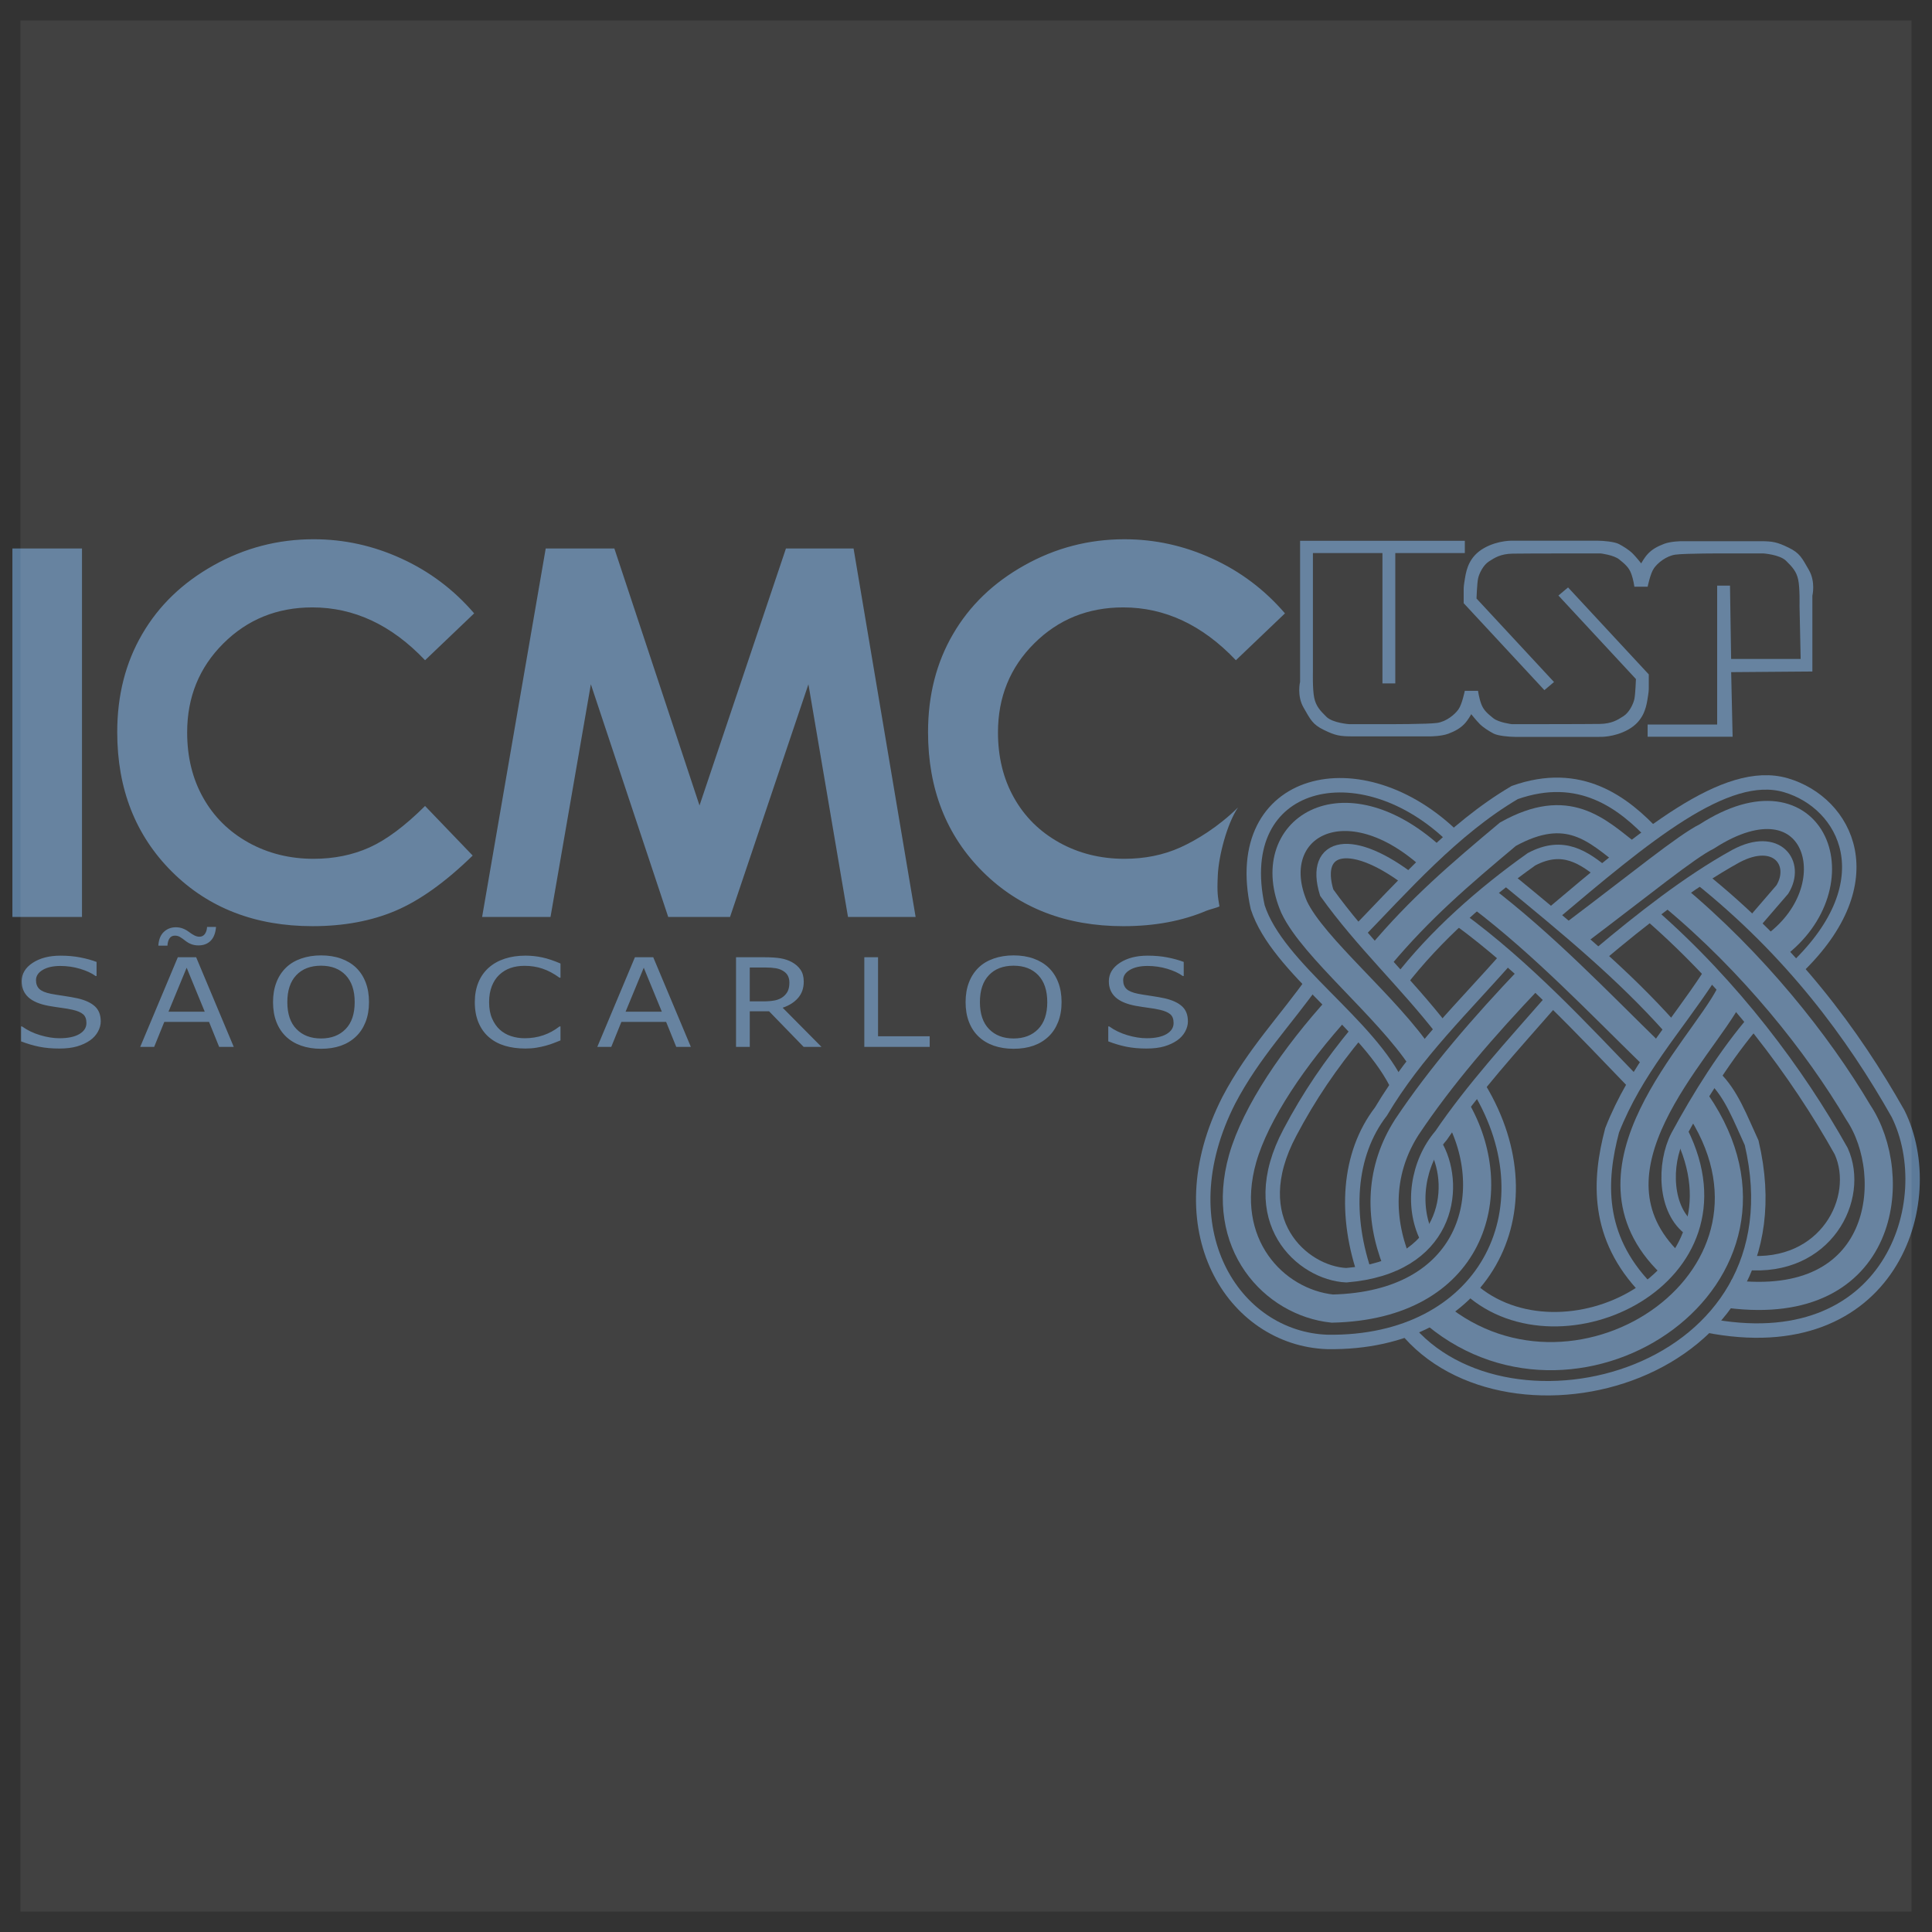 <?xml version="1.0" encoding="UTF-8" standalone="no"?>
<!-- Created with Inkscape (http://www.inkscape.org/) -->

<svg
   xmlns:dc="http://purl.org/dc/elements/1.1/"
   xmlns:cc="http://creativecommons.org/ns#"
   xmlns:rdf="http://www.w3.org/1999/02/22-rdf-syntax-ns#"
   xmlns:svg="http://www.w3.org/2000/svg"
   xmlns="http://www.w3.org/2000/svg"
   xmlns:sodipodi="http://sodipodi.sourceforge.net/DTD/sodipodi-0.dtd"
   xmlns:inkscape="http://www.inkscape.org/namespaces/inkscape"
   width="150"
   height="150"
   id="svg3054"
   version="1.1"
   inkscape:version="0.48.4 r9939"
   sodipodi:docname="Novo documento 2">
  <rect width="100%" height="100%" fill="#333333" stroke="none"/>
  <defs
     id="defs3056" />
  <sodipodi:namedview
     id="base"
     pagecolor="#ffffff"
     bordercolor="#666666"
     borderopacity="1.0"
     inkscape:pageopacity="0.0"
     inkscape:pageshadow="2"
     inkscape:zoom="3.959798"
     inkscape:cx="61.613808"
     inkscape:cy="67.517921"
     inkscape:document-units="px"
     inkscape:current-layer="layer1"
     showgrid="false"
     inkscape:window-width="1863"
     inkscape:window-height="1056"
     inkscape:window-x="57"
     inkscape:window-y="24"
     inkscape:window-maximized="1" />
  <g
     inkscape:label="Camada 1"
     inkscape:groupmode="layer"
     id="layer1"
     transform="translate(0,-902.362)">
    <g
       id="g3164">
      <g
         transform="matrix(0.52,0,0,0.52,29.322,360.224)"
         id="g3129">
        <path
           id="path2995"
           d="m 150.022,1144.609 1.915,0 0,-19.462 10.383,0 0,-1.826 -24.596,0 0,21.054 c 0,0 -0.509,2.064 0.517,3.841 1.026,1.778 1.336,2.52 3.039,3.344 1.702,0.825 2.34,0.959 4.306,0.959 1.968,0 11.62,0 11.62,0 0,0 1.621,-0.01 2.661,-0.4 1.039,-0.395 1.774,-0.824 2.371,-1.442 0.596,-0.618 1.039,-1.475 1.039,-1.475 0,0 0.752,0.951 1.278,1.475 0.524,0.525 1.377,1.059 2.05,1.415 0.672,0.356 2.366,0.5 3.174,0.5 0.807,0 12.611,0 12.611,0 0,0 2.194,0.12 4.359,-1.104 2.165,-1.224 2.611,-3.114 2.825,-4.388 0.212,-1.274 0.212,-1.462 0.212,-1.864 0,-0.403 0,-1.97 0,-1.97 l -3.586,-3.862 -8.465,-9.123 -1.438,1.21 11.572,12.469 c 0,0 -0.077,2.237 -0.234,2.984 -0.158,0.746 -0.762,2.006 -1.629,2.558 -0.865,0.55 -1.714,1.123 -3.519,1.159 -1.805,0.035 -13.143,0.035 -13.143,0.035 0,0 -1.959,-0.229 -2.786,-0.899 -0.828,-0.671 -1.438,-1.175 -1.784,-2.106 -0.346,-0.931 -0.479,-1.97 -0.479,-1.97 l -1.981,0 c 0,0 -0.388,1.97 -0.94,2.759 -0.552,0.789 -1.827,1.833 -3.191,2.031 -1.364,0.199 -7.371,0.185 -7.371,0.185 l -5.759,0 c 0,0 -2.459,-0.171 -3.395,-1.094 -0.938,-0.924 -1.561,-1.591 -1.825,-2.842 -0.263,-1.252 -0.195,-3.868 -0.195,-3.868 l 0,-12.848 0,-4.896 10.383,0 0,19.462 z m -29.046,50.454 c 0,0.521 -0.141,1.038 -0.42,1.546 -0.28,0.509 -0.672,0.939 -1.175,1.295 -0.551,0.384 -1.195,0.681 -1.93,0.899 -0.736,0.215 -1.624,0.323 -2.66,0.323 -1.11,0 -2.111,-0.09 -2.999,-0.27 -0.887,-0.179 -1.79,-0.445 -2.709,-0.801 l 0,-2.228 0.145,0 c 0.781,0.565 1.68,0.998 2.701,1.304 1.022,0.304 1.984,0.458 2.882,0.458 1.27,0 2.26,-0.206 2.967,-0.62 0.706,-0.414 1.06,-0.964 1.06,-1.654 0,-0.593 -0.166,-1.03 -0.501,-1.312 -0.336,-0.282 -0.846,-0.5 -1.529,-0.656 -0.519,-0.12 -1.077,-0.219 -1.683,-0.295 -0.605,-0.08 -1.245,-0.179 -1.924,-0.297 -1.365,-0.253 -2.38,-0.681 -3.039,-1.289 -0.661,-0.611 -0.99,-1.403 -0.99,-2.377 0,-1.12 0.545,-2.04 1.637,-2.755 1.09,-0.715 2.476,-1.074 4.155,-1.074 1.083,0 2.076,0.089 2.981,0.269 0.906,0.179 1.709,0.403 2.405,0.666 l 0,2.101 -0.145,0 c -0.586,-0.432 -1.357,-0.787 -2.316,-1.074 -0.955,-0.285 -1.934,-0.426 -2.935,-0.426 -1.096,0 -1.98,0.196 -2.645,0.593 -0.669,0.395 -1.001,0.905 -1.001,1.528 0,0.559 0.166,0.994 0.499,1.314 0.329,0.316 0.912,0.561 1.75,0.726 0.443,0.086 1.069,0.188 1.885,0.307 0.814,0.12 1.504,0.242 2.072,0.367 1.146,0.264 2.009,0.664 2.589,1.198 0.58,0.53 0.87,1.276 0.87,2.236 z m -20.812,-8.026 c 0.629,0.599 1.11,1.331 1.446,2.203 0.336,0.869 0.502,1.854 0.502,2.955 0,1.105 -0.17,2.092 -0.514,2.964 -0.343,0.871 -0.82,1.599 -1.435,2.179 -0.636,0.608 -1.386,1.061 -2.254,1.367 -0.865,0.304 -1.856,0.458 -2.966,0.458 -1.086,0 -2.072,-0.156 -2.96,-0.466 -0.887,-0.312 -1.641,-0.764 -2.264,-1.359 -0.623,-0.593 -1.1,-1.32 -1.435,-2.185 -0.336,-0.863 -0.502,-1.846 -0.502,-2.958 0,-1.089 0.166,-2.067 0.499,-2.933 0.329,-0.866 0.812,-1.609 1.45,-2.225 0.608,-0.589 1.361,-1.038 2.263,-1.35 0.902,-0.31 1.885,-0.466 2.95,-0.466 1.104,0 2.098,0.156 2.978,0.472 0.88,0.312 1.626,0.761 2.243,1.344 z m -0.188,5.157 c 0,-1.736 -0.449,-3.078 -1.347,-4.022 -0.899,-0.941 -2.123,-1.414 -3.678,-1.414 -1.567,0 -2.797,0.472 -3.692,1.414 -0.895,0.945 -1.34,2.286 -1.34,4.022 0,1.758 0.456,3.103 1.367,4.031 0.91,0.932 2.132,1.399 3.665,1.399 1.534,0 2.754,-0.466 3.663,-1.399 0.91,-0.929 1.363,-2.274 1.363,-4.031 z m -17.556,6.689 -9.761,0 0,-13.384 2.051,0 0,11.8 7.71,0 0,1.584 z m -16.152,0 -2.663,0 -5.166,-5.32 -2.882,0 0,5.32 -2.051,0 0,-13.384 4.321,0 c 0.93,0 1.709,0.053 2.331,0.158 0.619,0.104 1.18,0.291 1.676,0.561 0.559,0.306 0.996,0.69 1.311,1.156 0.315,0.464 0.471,1.052 0.471,1.768 0,0.963 -0.28,1.77 -0.839,2.42 -0.559,0.651 -1.33,1.143 -2.31,1.47 l 5.8,5.851 z m -4.795,-9.616 c 0,-0.383 -0.077,-0.724 -0.234,-1.021 -0.155,-0.297 -0.414,-0.546 -0.771,-0.751 -0.296,-0.172 -0.65,-0.295 -1.056,-0.362 -0.407,-0.07 -0.889,-0.104 -1.44,-0.104 l -2.415,0 0,5.053 2.072,0 c 0.65,0 1.216,-0.049 1.701,-0.147 0.48,-0.101 0.89,-0.285 1.23,-0.555 0.311,-0.251 0.541,-0.54 0.69,-0.865 0.149,-0.329 0.223,-0.743 0.223,-1.246 z m -14.709,9.616 -2.183,0 -1.51,-3.731 -6.684,0 -1.51,3.731 -2.084,0 5.616,-13.384 2.737,0 5.616,13.384 z m -4.336,-5.259 -2.699,-6.566 -2.712,6.566 5.411,0 z m -15.13,4.289 c -0.379,0.141 -0.725,0.276 -1.029,0.403 -0.307,0.125 -0.711,0.258 -1.21,0.395 -0.42,0.114 -0.876,0.212 -1.371,0.292 -0.496,0.082 -1.036,0.122 -1.631,0.122 -1.121,0 -2.135,-0.135 -3.051,-0.409 -0.916,-0.273 -1.712,-0.699 -2.388,-1.282 -0.665,-0.568 -1.181,-1.291 -1.556,-2.169 -0.371,-0.877 -0.559,-1.899 -0.559,-3.062 0,-1.101 0.181,-2.086 0.537,-2.954 0.361,-0.871 0.877,-1.605 1.556,-2.203 0.654,-0.58 1.446,-1.025 2.376,-1.333 0.93,-0.304 1.96,-0.456 3.095,-0.456 0.828,0 1.655,0.085 2.479,0.26 0.828,0.175 1.744,0.479 2.751,0.917 l 0,2.111 -0.155,0 c -0.849,-0.618 -1.691,-1.067 -2.529,-1.347 -0.835,-0.282 -1.73,-0.422 -2.681,-0.422 -0.781,0 -1.485,0.11 -2.107,0.328 -0.626,0.217 -1.185,0.559 -1.673,1.019 -0.477,0.451 -0.849,1.019 -1.114,1.706 -0.265,0.684 -0.4,1.475 -0.4,2.374 0,0.943 0.145,1.752 0.439,2.428 0.294,0.677 0.671,1.23 1.135,1.654 0.485,0.445 1.05,0.772 1.694,0.985 0.647,0.211 1.33,0.319 2.047,0.319 0.988,0 1.914,-0.147 2.776,-0.443 0.863,-0.291 1.669,-0.733 2.422,-1.319 l 0.145,0 0,2.086 z m -30.541,-10.876 c 0.63,0.599 1.11,1.331 1.446,2.203 0.336,0.869 0.502,1.854 0.502,2.955 0,1.105 -0.17,2.092 -0.512,2.964 -0.344,0.871 -0.821,1.599 -1.436,2.179 -0.636,0.608 -1.386,1.061 -2.252,1.367 -0.866,0.304 -1.856,0.458 -2.967,0.458 -1.085,0 -2.073,-0.156 -2.96,-0.466 -0.887,-0.312 -1.641,-0.764 -2.264,-1.359 -0.623,-0.593 -1.099,-1.32 -1.435,-2.185 -0.336,-0.863 -0.502,-1.846 -0.502,-2.958 0,-1.089 0.166,-2.067 0.499,-2.933 0.329,-0.866 0.814,-1.609 1.45,-2.225 0.609,-0.589 1.361,-1.038 2.264,-1.35 0.901,-0.31 1.885,-0.466 2.949,-0.466 1.104,0 2.098,0.156 2.978,0.472 0.881,0.312 1.627,0.761 2.243,1.344 z m -0.188,5.157 c 0,-1.736 -0.449,-3.078 -1.347,-4.022 -0.897,-0.941 -2.121,-1.414 -3.678,-1.414 -1.566,0 -2.798,0.472 -3.693,1.414 -0.895,0.945 -1.34,2.286 -1.34,4.022 0,1.758 0.456,3.103 1.369,4.031 0.909,0.932 2.133,1.399 3.664,1.399 1.535,0 2.755,-0.466 3.664,-1.399 0.909,-0.929 1.361,-2.274 1.361,-4.031 z m -18.055,6.689 -2.181,0 -1.51,-3.731 -6.684,0 -1.511,3.731 -2.083,0 5.616,-13.384 2.737,0 5.615,13.384 z m -4.335,-5.259 -2.699,-6.566 -2.712,6.566 5.411,0 z m 1.686,-12.65 c -0.074,0.911 -0.343,1.599 -0.799,2.059 -0.456,0.464 -1.065,0.694 -1.833,0.694 -0.375,0 -0.718,-0.059 -1.036,-0.175 -0.318,-0.116 -0.619,-0.289 -0.901,-0.51 -0.325,-0.258 -0.601,-0.45 -0.824,-0.579 -0.226,-0.13 -0.471,-0.194 -0.743,-0.194 -0.357,0 -0.626,0.135 -0.806,0.405 -0.181,0.27 -0.284,0.632 -0.311,1.089 l -1.359,0 c 0.056,-0.905 0.329,-1.589 0.818,-2.049 0.491,-0.464 1.093,-0.694 1.804,-0.694 0.346,0 0.679,0.059 1,0.175 0.323,0.116 0.626,0.282 0.916,0.5 0.325,0.245 0.615,0.429 0.866,0.552 0.251,0.122 0.491,0.184 0.721,0.184 0.351,0 0.626,-0.138 0.825,-0.414 0.194,-0.276 0.304,-0.624 0.325,-1.044 l 1.336,0 z m -17.212,14.089 c 0,0.521 -0.141,1.038 -0.421,1.546 -0.279,0.509 -0.671,0.939 -1.174,1.295 -0.551,0.384 -1.195,0.681 -1.931,0.899 -0.735,0.215 -1.623,0.323 -2.659,0.323 -1.111,0 -2.111,-0.09 -2.999,-0.27 -0.889,-0.179 -1.79,-0.445 -2.71,-0.801 l 0,-2.228 0.145,0 c 0.782,0.565 1.68,0.998 2.703,1.304 1.021,0.304 1.984,0.458 2.882,0.458 1.269,0 2.26,-0.206 2.966,-0.62 0.708,-0.414 1.061,-0.964 1.061,-1.654 0,-0.593 -0.166,-1.03 -0.502,-1.312 -0.335,-0.282 -0.845,-0.5 -1.528,-0.656 -0.52,-0.12 -1.079,-0.219 -1.684,-0.295 -0.604,-0.08 -1.244,-0.179 -1.924,-0.297 -1.365,-0.253 -2.38,-0.681 -3.038,-1.289 -0.661,-0.611 -0.99,-1.403 -0.99,-2.377 0,-1.12 0.545,-2.04 1.637,-2.755 1.089,-0.715 2.475,-1.074 4.155,-1.074 1.083,0 2.076,0.089 2.981,0.269 0.905,0.179 1.709,0.403 2.405,0.666 l 0,2.101 -0.145,0 c -0.588,-0.432 -1.357,-0.787 -2.316,-1.074 -0.955,-0.285 -1.935,-0.426 -2.935,-0.426 -1.096,0 -1.981,0.196 -2.646,0.593 -0.667,0.395 -1,0.905 -1,1.528 0,0.559 0.166,0.994 0.499,1.314 0.329,0.316 0.912,0.561 1.75,0.726 0.443,0.086 1.069,0.188 1.885,0.307 0.814,0.12 1.502,0.242 2.072,0.367 1.146,0.264 2.009,0.664 2.589,1.198 0.58,0.53 0.87,1.276 0.87,2.236 z m 176.811,-60.909 -7.326,6.995 c -4.99,-5.259 -10.594,-7.888 -16.823,-7.888 -5.271,0 -9.701,1.799 -13.3,5.386 -3.6,3.586 -5.399,8.015 -5.399,13.274 0,3.664 0.791,6.919 2.386,9.751 1.595,2.848 3.855,5.081 6.765,6.701 2.922,1.621 6.165,2.425 9.726,2.425 3.038,0 5.82,-0.561 8.348,-1.698 2.45,-1.106 5.688,-3.086 8.61,-5.961 -1.666,2.48 -2.871,7.229 -3.01,10.05 -0.139,2.821 0.009,3.244 0.244,4.711 -0.477,0.24 -1.495,0.46 -1.964,0.659 -3.612,1.531 -7.735,2.297 -12.381,2.297 -8.539,0 -15.546,-2.706 -20.996,-8.131 -5.438,-5.424 -8.169,-12.367 -8.169,-20.843 0,-5.489 1.238,-10.365 3.726,-14.627 2.476,-4.264 6.025,-7.684 10.659,-10.275 4.62,-2.591 9.599,-3.894 14.934,-3.894 4.544,0 8.909,0.958 13.109,2.885 4.199,1.915 7.824,4.646 10.861,8.181 z m -190.002,-9.688 10.39,0 0,55.013 -10.39,0 0,-55.013 z m 68.942,9.688 -7.327,6.995 c -4.99,-5.259 -10.594,-7.888 -16.823,-7.888 -5.271,0 -9.7,1.799 -13.3,5.386 -3.6,3.586 -5.399,8.015 -5.399,13.274 0,3.664 0.791,6.919 2.386,9.751 1.596,2.848 3.855,5.081 6.765,6.701 2.922,1.621 6.165,2.425 9.726,2.425 3.038,0 5.82,-0.561 8.348,-1.698 2.515,-1.135 5.284,-3.19 8.296,-6.19 l 7.11,7.402 c -4.071,3.97 -7.914,6.714 -11.526,8.246 -3.613,1.531 -7.735,2.297 -12.381,2.297 -8.539,0 -15.546,-2.706 -20.996,-8.131 -5.438,-5.424 -8.169,-12.367 -8.169,-20.843 0,-5.489 1.239,-10.365 3.728,-14.627 2.476,-4.264 6.024,-7.684 10.658,-10.275 4.62,-2.591 9.599,-3.894 14.934,-3.894 4.544,0 8.909,0.958 13.109,2.885 4.199,1.915 7.824,4.646 10.862,8.181 z m 187.507,-4.141 -1.915,0 0,20.734 -10.383,0 0,1.826 12.689,0 -0.216,-9.646 12.124,-0.095 0,-11.312 c 0,0 0.509,-2.064 -0.517,-3.841 -1.026,-1.778 -1.336,-2.52 -3.039,-3.344 -1.702,-0.825 -2.34,-0.959 -4.306,-0.959 -1.968,0 -11.62,0 -11.62,0 0,0 -1.621,0 -2.661,0.4 -1.039,0.395 -1.774,0.824 -2.371,1.442 -0.596,0.619 -1.039,1.475 -1.039,1.475 0,0 -0.752,-0.95 -1.276,-1.475 -0.525,-0.525 -1.379,-1.059 -2.051,-1.415 -0.672,-0.355 -2.366,-0.499 -3.174,-0.499 -0.807,0 -12.611,0 -12.611,0 0,0 -2.194,-0.12 -4.359,1.103 -2.165,1.224 -2.611,3.114 -2.824,4.388 -0.214,1.274 -0.214,1.462 -0.214,1.864 0,0.403 0,1.97 0,1.97 l 3.586,3.864 8.466,9.121 1.436,-1.21 -11.572,-12.469 c 0,0 0.077,-2.237 0.235,-2.984 0.156,-0.746 0.761,-2.006 1.627,-2.556 0.865,-0.551 1.714,-1.124 3.519,-1.16 1.805,-0.035 13.143,-0.035 13.143,-0.035 0,0 1.959,0.229 2.786,0.899 0.828,0.671 1.438,1.175 1.784,2.106 0.346,0.932 0.479,1.971 0.479,1.971 l 1.981,0 c 0,0 0.388,-1.971 0.94,-2.76 0.552,-0.789 1.827,-1.833 3.191,-2.031 1.364,-0.199 7.371,-0.185 7.371,-0.185 l 5.759,0 c 0,0 2.459,0.171 3.395,1.095 0.938,0.922 1.561,1.59 1.825,2.842 0.263,1.251 0.195,3.866 0.195,3.866 l 0.169,7.957 -10.383,0 -0.169,-10.947 z m -176.821,-5.546 10.25,0 12.713,38.369 12.905,-38.369 10.096,0 9.266,55.013 -10.096,0 -5.91,-34.744 -11.704,34.744 -9.229,0 -11.551,-34.744 -6.025,34.744 -10.211,0 9.496,-55.013 z"
           style="fill:#5b7a99;fill-opacity:1;fill-rule:evenodd;stroke:none"
           inkscape:connector-curvature="0" />
        <g
           style="fill-rule:evenodd;stroke:#5c7a99;stroke-opacity:1"
           id="g2997"
           transform="matrix(1.25,0,0,1.25,-181.443,332.266)">
          <path
             id="path2999"
             d="m 285.248,677.604 c 11.218,-9.465 20.923,-17.683 28.116,-15.566 7.192,2.117 12.041,11.456 1.309,21.792"
             style="fill:none;stroke:#5c7a99;stroke-width:1.723;stroke-opacity:1"
             inkscape:connector-curvature="0" />
          <path
             id="path3001"
             d="m 291.034,682.336 c 5.041,-4.234 10.709,-8.717 16.357,-11.831 4.893,-2.615 7.459,0.872 5.547,3.985 l -3.545,4.11"
             style="fill:none;stroke:#5c7a99;stroke-width:1.723;stroke-opacity:1"
             inkscape:connector-curvature="0" />
          <path
             id="path3003"
             d="m 302.997,672.996 c 11.082,8.842 18.412,18.804 23.757,28.268 5.206,10.461 -0.919,29.638 -22.899,25.279"
             style="fill:none;stroke:#5c7a99;stroke-width:1.723;stroke-opacity:1"
             inkscape:connector-curvature="0" />
          <path
             id="path3005"
             d="m 297.205,677.479 c 9.84,8.593 17.538,18.928 22.761,28.268 2.535,5.604 -1.821,14.196 -11.397,13.325"
             style="fill:none;stroke:#5c7a99;stroke-width:1.723;stroke-opacity:1"
             inkscape:connector-curvature="0" />
          <path
             id="path3007"
             d="m 304.774,696.906 c 2.089,1.992 3.167,4.981 4.496,7.845 6.576,28.019 -29.17,37.234 -41.407,22.042"
             style="fill:none;stroke:#5c7a99;stroke-width:1.723;stroke-opacity:1"
             inkscape:connector-curvature="0" />
          <path
             id="path3009"
             d="m 304.198,684.826 c -4.073,6.227 -8.751,11.208 -11.593,18.431 -1.58,5.977 -1.924,12.701 4.089,18.928"
             style="fill:none;stroke:#5c7a99;stroke-width:1.723;stroke-opacity:1"
             inkscape:connector-curvature="0" />
          <path
             id="path3011"
             d="m 309.728,690.057 c -3.545,4.109 -6.731,9.215 -9.289,13.947 -1.665,3.238 -1.62,8.841 1.586,11.083"
             style="fill:none;stroke:#5c7a99;stroke-width:1.723;stroke-opacity:1"
             inkscape:connector-curvature="0" />
          <path
             id="path3013"
             d="m 300.82,703.506 c 8.718,17.434 -14.351,28.392 -25.171,18.679"
             style="fill:none;stroke:#5c7a99;stroke-width:1.724;stroke-opacity:1"
             inkscape:connector-curvature="0" />
          <path
             id="path3015"
             d="m 276.736,698.275 c 8.759,14.57 0.562,30.51 -18.113,30.261 -11.327,-0.374 -19.608,-13.574 -11.794,-28.891 2.944,-5.604 6.735,-9.464 10.166,-14.321"
             style="fill:none;stroke:#5c7a99;stroke-width:1.723;stroke-opacity:1"
             inkscape:connector-curvature="0" />
          <path
             id="path3017"
             d="m 285.352,687.815 c -4.683,5.355 -9.364,10.46 -13.179,16.064 -2.786,3.238 -3.605,8.344 -1.668,12.204"
             style="fill:none;stroke:#5c7a99;stroke-width:1.723;stroke-opacity:1"
             inkscape:connector-curvature="0" />
          <path
             id="path3019"
             d="m 274.284,677.977 c 8.012,5.853 14.756,13.2 21.138,19.8"
             style="fill:none;stroke:#5c7a99;stroke-width:1.721;stroke-opacity:1"
             inkscape:connector-curvature="0" />
          <path
             id="path3021"
             d="m 280.324,682.336 c -5.443,6.226 -11.123,11.581 -15.333,18.679 -3.933,5.106 -4.411,12.453 -1.776,19.8"
             style="fill:none;stroke:#5c7a99;stroke-width:1.723;stroke-opacity:1"
             inkscape:connector-curvature="0" />
          <path
             id="path3023"
             d="m 271.654,705.374 c 2.546,4.856 1.292,14.196 -10.801,15.192 -5.227,-0.249 -12.361,-6.475 -6.731,-17.06 2.303,-4.359 4.847,-8.095 8.141,-12.08"
             style="fill:none;stroke:#5c7a99;stroke-width:1.723;stroke-opacity:1"
             inkscape:connector-curvature="0" />
          <path
             id="path3025"
             d="m 267.147,698.275 c -3.502,-7.72 -14.491,-14.32 -16.877,-21.668 -3.392,-15.441 12.353,-19.302 23.528,-8.219"
             style="fill:none;stroke:#5c7a99;stroke-width:1.723;stroke-opacity:1"
             inkscape:connector-curvature="0" />
          <path
             id="path3027"
             d="m 272.474,691.426 c -4.524,-5.853 -9.687,-10.585 -13.961,-16.562 -1.784,-5.853 3.086,-6.849 10.229,-1.245"
             style="fill:none;stroke:#5c7a99;stroke-width:1.723;stroke-opacity:1"
             inkscape:connector-curvature="0" />
          <path
             id="path3029"
             d="m 267.203,685.573 c 4.313,-5.603 9.988,-10.584 15.775,-14.694 3.764,-1.992 6.23,-0.249 8.815,1.868"
             style="fill:none;stroke:#5c7a99;stroke-width:1.723;stroke-opacity:1"
             inkscape:connector-curvature="0" />
          <path
             id="path3031"
             d="m 261.801,680.094 c 5.814,-5.977 11.764,-12.826 19.173,-17.185 7.76,-2.739 12.935,1.121 16.737,5.23"
             style="fill:none;stroke:#5c7a99;stroke-width:1.723;stroke-opacity:1"
             inkscape:connector-curvature="0" />
          <path
             id="path3033"
             d="m 288.207,679.721 c 7.93,-5.978 13.222,-10.336 15.73,-11.582 12.945,-8.343 17.849,5.853 8.158,13.076"
             style="fill:none;stroke:#5c7a99;stroke-width:3.361;stroke-opacity:1"
             inkscape:connector-curvature="0" />
          <path
             id="path3035"
             d="m 280.08,673.245 c 7.139,5.853 13.786,11.332 19.547,17.808"
             style="fill:none;stroke:#5c7a99;stroke-width:1.721;stroke-opacity:1"
             inkscape:connector-curvature="0" />
          <path
             id="path3037"
             d="m 299.852,675.238 c 9.6,7.969 17.307,17.683 22.171,25.902 5,7.471 3.395,24.034 -15.375,21.668"
             style="fill:none;stroke:#5c7a99;stroke-width:3.361;stroke-opacity:1"
             inkscape:connector-curvature="0" />
          <path
             id="path3039"
             d="m 306.657,687.068 c -3.458,6.724 -18.727,20.921 -7.056,32.128"
             style="fill:none;stroke:#5c7a99;stroke-width:3.361;stroke-opacity:1"
             inkscape:connector-curvature="0" />
          <path
             id="path3041"
             d="m 302.737,700.019 c 14.029,20.547 -13.885,39.476 -31.117,25.279"
             style="fill:none;stroke:#5c7a99;stroke-width:3.361;stroke-opacity:1"
             inkscape:connector-curvature="0" />
          <path
             id="path3043"
             d="m 276.937,675.362 c 7.514,5.728 13.894,12.453 20.404,18.804"
             style="fill:none;stroke:#5c7a99;stroke-width:3.361;stroke-opacity:1"
             inkscape:connector-curvature="0" />
          <path
             id="path3045"
             d="m 282.902,684.951 c -5.688,5.977 -10.753,11.83 -14.824,17.932 -3.184,4.981 -3.388,10.585 -1.225,16.064"
             style="fill:none;stroke:#5c7a99;stroke-width:3.361;stroke-opacity:1"
             inkscape:connector-curvature="0" />
          <path
             id="path3047"
             d="m 274.204,701.14 c 5.342,9.713 1.666,23.037 -15.027,23.411 -6.963,-0.747 -13.588,-7.721 -10.703,-17.932 1.572,-5.479 6.15,-12.204 11.59,-18.181"
             style="fill:none;stroke:#5c7a99;stroke-width:3.361;stroke-opacity:1"
             inkscape:connector-curvature="0" />
          <path
             id="path3049"
             d="m 269.813,694.664 c -4.145,-6.226 -12.888,-13.2 -15.185,-18.057 -3.978,-9.215 5.701,-15.566 16.276,-6.102"
             style="fill:none;stroke:#5c7a99;stroke-width:3.361;stroke-opacity:1"
             inkscape:connector-curvature="0" />
          <path
             id="path3051"
             d="m 264.881,682.46 c 4.813,-5.728 9.478,-9.713 15.275,-14.57 7.155,-3.985 10.592,-0.498 14.41,2.491"
             style="fill:none;stroke:#5c7a99;stroke-width:3.361;stroke-opacity:1"
             inkscape:connector-curvature="0" />
          <path
             id="path3053"
             d="m 272.474,691.426 c -4.524,-5.853 -9.687,-10.584 -13.961,-16.562 -1.785,-5.853 3.086,-6.849 10.229,-1.245 -7.143,-5.604 -12.014,-4.608 -10.229,1.245 4.274,5.978 9.437,10.709 13.961,16.562 z"
             style="fill:none;stroke:#5c7a99;stroke-width:0.85;stroke-opacity:1"
             inkscape:connector-curvature="0" />
          <path
             id="path3055"
             d="m 282.902,684.951 c -5.688,5.977 -10.753,11.83 -14.824,17.932 -3.184,4.981 -3.389,10.585 -1.225,16.064 -2.164,-5.479 -1.959,-11.083 1.225,-16.064 4.071,-6.102 9.136,-11.955 14.824,-17.932 z"
             style="fill:none;stroke:#5c7a99;stroke-width:0.85;stroke-opacity:1"
             inkscape:connector-curvature="0" />
        </g>
      </g>
      <rect
         y="903.951"
         x="1.588"
         height="146.823"
         width="146.823"
         id="rect3162"
         style="fill:#ffffff;fill-opacity:0.072;stroke:none;stroke-width:3.177" />
    </g>
  </g>
</svg>
